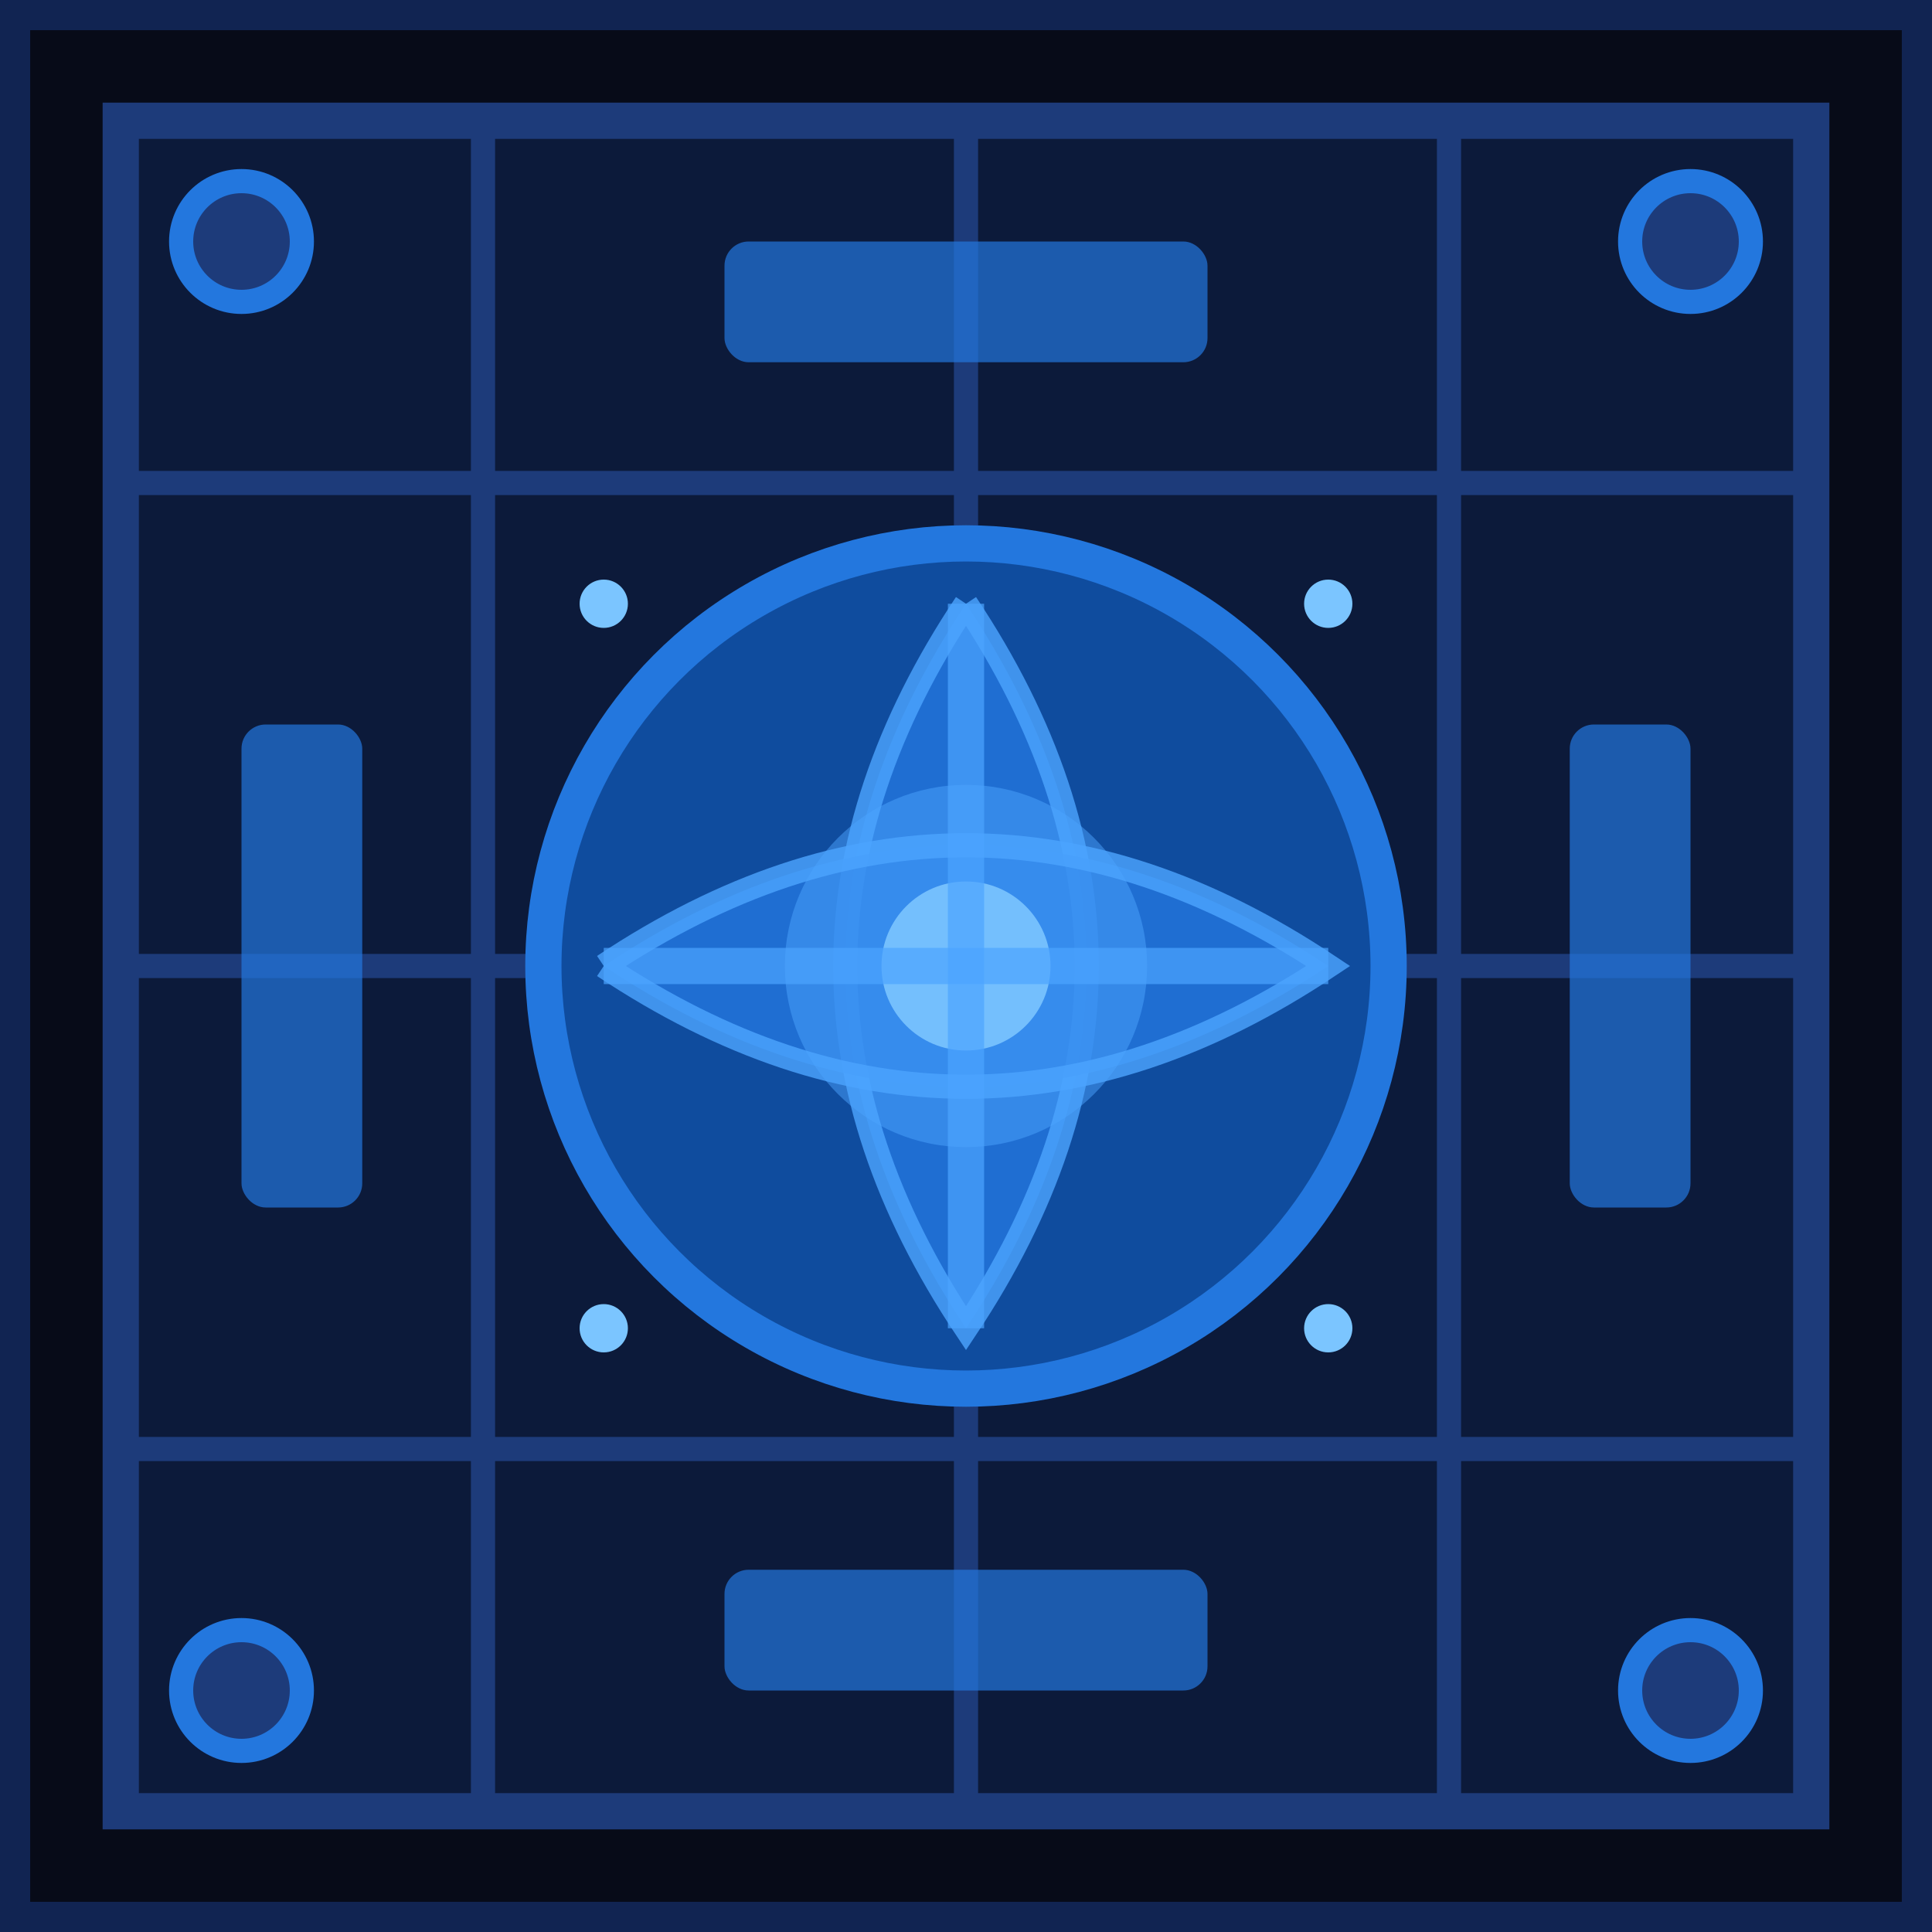 <?xml version="1.0" encoding="UTF-8" standalone="no"?>
<svg width="16" height="16" viewBox="0 0 16 16" xmlns="http://www.w3.org/2000/svg">
  <!-- Power Generator Block - With Futuristic Blue Theme -->
  
  <!-- Background Glow Effect -->
  <filter id="glow">
    <feGaussianBlur stdDeviation="0.6" result="blur"/>
    <feComposite in="SourceGraphic" in2="blur" operator="over"/>
  </filter>
  
  <!-- Base Block -->
  <rect x="0" y="0" width="16" height="16" fill="#070b18" stroke="#112452" stroke-width="0.5"/>
  
  <!-- Inner Panel -->
  <rect x="1" y="1" width="14" height="14" fill="#0c1a3a" stroke="#1d3b7a" stroke-width="0.3"/>
  
  <!-- Tech Pattern - Grid -->
  <line x1="1" y1="4" x2="15" y2="4" stroke="#1d3b7a" stroke-width="0.2"/>
  <line x1="1" y1="8" x2="15" y2="8" stroke="#1d3b7a" stroke-width="0.2"/>
  <line x1="1" y1="12" x2="15" y2="12" stroke="#1d3b7a" stroke-width="0.2"/>
  <line x1="4" y1="1" x2="4" y2="15" stroke="#1d3b7a" stroke-width="0.2"/>
  <line x1="8" y1="1" x2="8" y2="15" stroke="#1d3b7a" stroke-width="0.2"/>
  <line x1="12" y1="1" x2="12" y2="15" stroke="#1d3b7a" stroke-width="0.2"/>
  
  <!-- Power Core Element -->
  <circle cx="8" cy="8" r="3.5" fill="#0f4c9e" stroke="#2377de" stroke-width="0.3" filter="url(#glow)"/>
  
  <!-- Power Generation Swirl -->
  <path d="M8,5 Q10,8 8,11 Q6,8 8,5" fill="#2377de" stroke="#4ca5ff" stroke-width="0.2" opacity="0.8"/>
  <path d="M5,8 Q8,6 11,8 Q8,10 5,8" fill="#2377de" stroke="#4ca5ff" stroke-width="0.2" opacity="0.8"/>
  
  <!-- Energy Glow -->
  <circle cx="8" cy="8" r="1.5" fill="#4ca5ff" opacity="0.7" filter="url(#glow)"/>
  <circle cx="8" cy="8" r="0.7" fill="#7bc5ff" opacity="0.9"/>
  
  <!-- Corner Accents -->
  <circle cx="2" cy="2" r="0.5" fill="#1d3b7a" stroke="#2377de" stroke-width="0.2"/>
  <circle cx="14" cy="2" r="0.5" fill="#1d3b7a" stroke="#2377de" stroke-width="0.2"/>
  <circle cx="2" cy="14" r="0.5" fill="#1d3b7a" stroke="#2377de" stroke-width="0.2"/>
  <circle cx="14" cy="14" r="0.5" fill="#1d3b7a" stroke="#2377de" stroke-width="0.2"/>
  
  <!-- Energy Lines -->
  <line x1="5" y1="8" x2="11" y2="8" stroke="#4ca5ff" stroke-width="0.3" opacity="0.7"/>
  <line x1="8" y1="5" x2="8" y2="11" stroke="#4ca5ff" stroke-width="0.3" opacity="0.7"/>
  
  <!-- Energy Sparkles -->
  <circle cx="5" cy="5" r="0.2" fill="#7bc5ff"/>
  <circle cx="5" cy="11" r="0.2" fill="#7bc5ff"/>
  <circle cx="11" cy="5" r="0.2" fill="#7bc5ff"/>
  <circle cx="11" cy="11" r="0.2" fill="#7bc5ff"/>
  
  <!-- Pulsing Energy Indicators -->
  <rect x="2" y="6" width="1" height="4" rx="0.2" ry="0.2" fill="#2377de" opacity="0.7"/>
  <rect x="13" y="6" width="1" height="4" rx="0.2" ry="0.2" fill="#2377de" opacity="0.7"/>
  <rect x="6" y="2" width="4" height="1" rx="0.2" ry="0.2" fill="#2377de" opacity="0.7"/>
  <rect x="6" y="13" width="4" height="1" rx="0.2" ry="0.2" fill="#2377de" opacity="0.7"/>
</svg>
